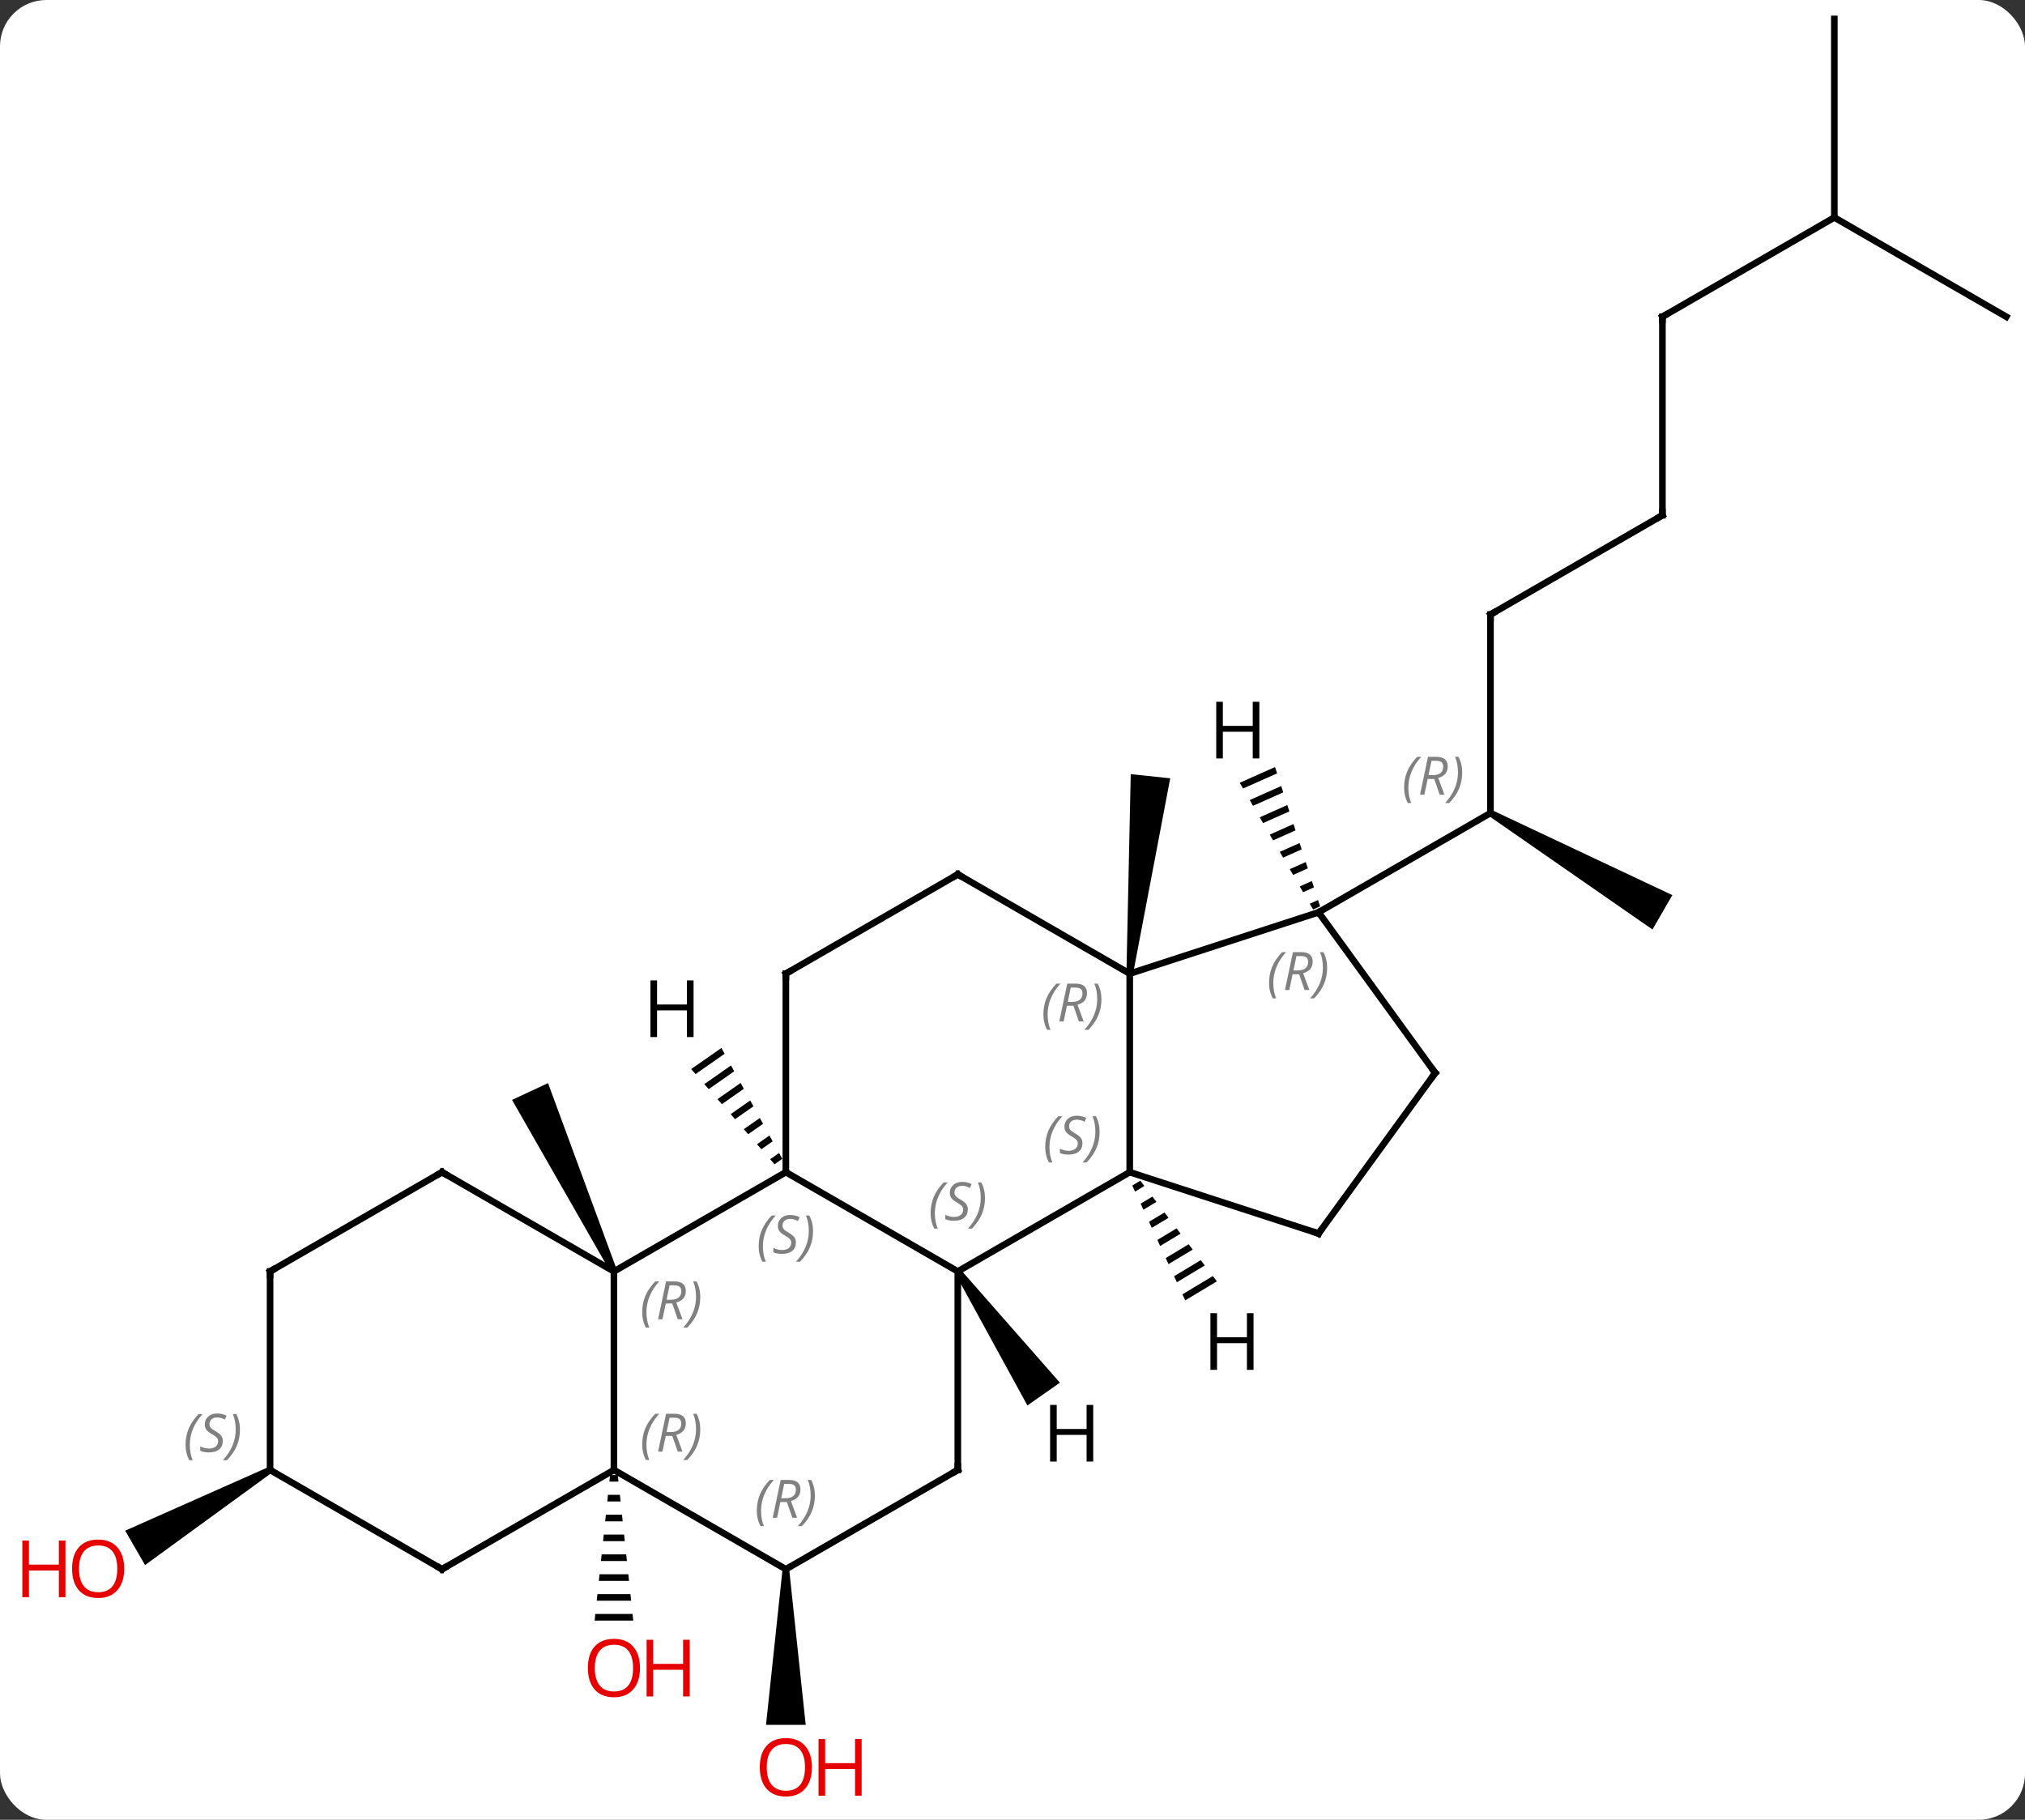 <svg width="306" viewBox="0 0 306 275" style="fill-opacity:1; color-rendering:auto; color-interpolation:auto; text-rendering:auto; stroke:black; stroke-linecap:square; stroke-miterlimit:10; shape-rendering:auto; stroke-opacity:1; fill:black; stroke-dasharray:none; font-weight:normal; stroke-width:1; font-family:'Open Sans'; font-style:normal; stroke-linejoin:miter; font-size:12; stroke-dashoffset:0; image-rendering:auto;" height="275" class="cas-substance-image" xmlns:xlink="http://www.w3.org/1999/xlink" xmlns="http://www.w3.org/2000/svg"><rect x="0" y="0" width="306" height="275" fill="#333333" stroke="none"/><svg class="cas-substance-single-component"><rect y="0" x="0" width="306" stroke="none" ry="7" rx="7" height="275" fill="white" class="cas-substance-group"/><svg y="0" x="0" width="306" viewBox="0 0 306 275" style="fill:black;" height="275" class="cas-substance-single-component-image"><svg><g><g transform="translate(159,135)" style="text-rendering:geometricPrecision; color-rendering:optimizeQuality; color-interpolation:linearRGB; stroke-linecap:butt; image-rendering:optimizeQuality;"><path style="stroke:none;" d="M-65.775 56.924 L-66.681 57.346 L-81.625 31.214 L-76.187 28.678 Z"/><path style="stroke:none;" d="M-66.809 87.897 L-66.915 88.897 L-65.541 88.897 L-65.647 87.897 ZM-67.128 90.897 L-67.234 91.897 L-65.222 91.897 L-65.328 90.897 ZM-67.447 93.897 L-67.553 94.897 L-64.903 94.897 L-65.009 93.897 ZM-67.765 96.897 L-67.872 97.897 L-64.584 97.897 L-64.691 96.897 ZM-68.084 99.897 L-68.191 100.897 L-64.265 100.897 L-64.372 99.897 ZM-68.403 102.897 L-68.509 103.897 L-63.947 103.897 L-64.053 102.897 ZM-68.722 105.897 L-68.828 106.897 L-63.628 106.897 L-63.734 105.897 ZM-69.041 108.897 L-69.147 109.897 L-63.309 109.897 L-63.415 108.897 Z"/><path style="stroke:none;" d="M12.212 12.187 L11.218 12.083 L11.866 -18.014 L17.834 -17.387 Z"/><path style="stroke:none;" d="M-40.748 102.135 L-39.748 102.135 L-37.248 125.658 L-43.248 125.658 Z"/><line y2="-42.135" y1="-12.135" x2="66.228" x1="66.228" style="fill:none;"/><path style="stroke:none;" d="M65.978 -11.702 L66.478 -12.568 L93.708 0.267 L90.708 5.463 Z"/><line y2="2.865" y1="-12.135" x2="40.248" x1="66.228" style="fill:none;"/><line y2="-57.135" y1="-42.135" x2="92.208" x1="66.228" style="fill:none;"/><line y2="-87.135" y1="-57.135" x2="92.208" x1="92.208" style="fill:none;"/><line y2="-102.135" y1="-87.135" x2="118.188" x1="92.208" style="fill:none;"/><line y2="-87.135" y1="-102.135" x2="144.171" x1="118.188" style="fill:none;"/><line y2="-132.135" y1="-102.135" x2="118.188" x1="118.188" style="fill:none;"/><path style="stroke:none;" d="M-118.438 86.702 L-117.938 87.568 L-137.083 101.507 L-140.083 96.311 Z"/><line y2="57.135" y1="42.135" x2="-14.265" x1="-40.248" style="fill:none;"/><line y2="57.135" y1="42.135" x2="-66.228" x1="-40.248" style="fill:none;"/><line y2="12.135" y1="42.135" x2="-40.248" x1="-40.248" style="fill:none;"/><line y2="42.135" y1="57.135" x2="11.715" x1="-14.265" style="fill:none;"/><line y2="87.135" y1="57.135" x2="-14.265" x1="-14.265" style="fill:none;"/><line y2="87.135" y1="57.135" x2="-66.228" x1="-66.228" style="fill:none;"/><line y2="42.135" y1="57.135" x2="-92.208" x1="-66.228" style="fill:none;"/><line y2="-2.865" y1="12.135" x2="-14.265" x1="-40.248" style="fill:none;"/><line y2="12.135" y1="42.135" x2="11.715" x1="11.715" style="fill:none;"/><line y2="51.405" y1="42.135" x2="40.248" x1="11.715" style="fill:none;"/><line y2="102.135" y1="87.135" x2="-40.248" x1="-14.265" style="fill:none;"/><line y2="102.135" y1="87.135" x2="-40.248" x1="-66.228" style="fill:none;"/><line y2="102.135" y1="87.135" x2="-92.208" x1="-66.228" style="fill:none;"/><line y2="57.135" y1="42.135" x2="-118.188" x1="-92.208" style="fill:none;"/><line y2="12.135" y1="-2.865" x2="11.715" x1="-14.265" style="fill:none;"/><line y2="2.865" y1="12.135" x2="40.248" x1="11.715" style="fill:none;"/><line y2="27.135" y1="51.405" x2="57.879" x1="40.248" style="fill:none;"/><line y2="87.135" y1="102.135" x2="-118.188" x1="-92.208" style="fill:none;"/><line y2="87.135" y1="57.135" x2="-118.188" x1="-118.188" style="fill:none;"/><line y2="27.135" y1="2.865" x2="57.879" x1="40.248" style="fill:none;"/><path style="stroke:none;" d="M-49.99 23.363 L-54.556 26.558 L-54.556 26.558 L-53.893 27.314 L-49.506 24.244 L-49.506 24.244 L-49.99 23.363 ZM-48.537 26.008 L-52.567 28.828 L-52.567 28.828 L-51.904 29.585 L-51.904 29.585 L-48.053 26.89 L-48.537 26.008 ZM-47.084 28.654 L-50.578 31.098 L-49.915 31.855 L-46.6 29.536 L-46.6 29.536 L-47.084 28.654 ZM-45.632 31.299 L-48.589 33.369 L-47.926 34.126 L-47.926 34.126 L-45.147 32.181 L-45.632 31.299 ZM-44.179 33.945 L-46.6 35.639 L-46.6 35.639 L-45.937 36.396 L-45.937 36.396 L-43.694 34.827 L-43.694 34.827 L-44.179 33.945 ZM-42.726 36.591 L-44.611 37.91 L-43.948 38.666 L-43.948 38.666 L-42.241 37.473 L-42.726 36.591 ZM-41.273 39.236 L-42.621 40.18 L-42.621 40.18 L-41.959 40.937 L-41.959 40.937 L-40.788 40.118 L-40.788 40.118 L-41.273 39.236 Z"/><path style="stroke:none;" d="M-14.675 57.422 L-13.855 56.848 L1.166 73.946 L-3.749 77.387 Z"/><path style="stroke:none;" d="M13.318 43.422 L12.099 44.155 L12.099 44.155 L12.521 45.069 L12.521 45.069 L13.926 44.223 L13.926 44.223 L13.318 43.422 ZM15.143 45.824 L13.363 46.895 L13.363 46.895 L13.784 47.809 L13.784 47.809 L15.752 46.625 L15.752 46.625 L15.143 45.824 ZM16.969 48.226 L14.626 49.635 L14.626 49.635 L15.047 50.548 L17.578 49.027 L16.969 48.226 ZM18.795 50.628 L15.89 52.375 L15.89 52.375 L16.311 53.288 L16.311 53.288 L19.403 51.428 L19.403 51.428 L18.795 50.628 ZM20.62 53.029 L17.153 55.115 L17.153 55.115 L17.574 56.028 L17.574 56.028 L21.229 53.83 L21.229 53.83 L20.62 53.029 ZM22.446 55.431 L18.417 57.855 L18.417 57.855 L18.838 58.768 L18.838 58.768 L23.054 56.232 L23.054 56.232 L22.446 55.431 ZM24.271 57.833 L19.68 60.595 L19.68 60.595 L20.101 61.508 L24.88 58.634 L24.271 57.833 Z"/><path style="stroke:none;" d="M33.673 -19.086 L28.333 -16.709 L28.333 -16.709 L28.837 -15.839 L28.837 -15.839 L33.983 -18.129 L33.983 -18.129 L33.673 -19.086 ZM34.601 -16.215 L29.845 -14.098 L29.845 -14.098 L30.35 -13.228 L34.911 -15.258 L34.601 -16.215 ZM35.53 -13.344 L31.358 -11.488 L31.358 -11.488 L31.862 -10.617 L35.839 -12.387 L35.53 -13.344 ZM36.458 -10.473 L32.871 -8.877 L33.375 -8.007 L36.767 -9.517 L36.458 -10.473 ZM37.386 -7.603 L34.383 -6.266 L34.383 -6.266 L34.887 -5.396 L37.695 -6.646 L37.386 -7.603 ZM38.314 -4.732 L35.896 -3.655 L36.4 -2.785 L36.4 -2.785 L38.624 -3.775 L38.314 -4.732 ZM39.242 -1.861 L37.408 -1.045 L37.912 -0.174 L39.552 -0.904 L39.242 -1.861 ZM40.171 1.01 L38.921 1.566 L39.425 2.436 L40.48 1.967 L40.171 1.01 Z"/></g><g transform="translate(159,135)" style="fill:rgb(230,0,0); text-rendering:geometricPrecision; color-rendering:optimizeQuality; image-rendering:optimizeQuality; font-family:'Open Sans'; stroke:rgb(230,0,0); color-interpolation:linearRGB;"><path style="stroke:none;" d="M-62.291 117.065 Q-62.291 119.127 -63.33 120.307 Q-64.369 121.487 -66.212 121.487 Q-68.103 121.487 -69.134 120.323 Q-70.165 119.158 -70.165 117.049 Q-70.165 114.955 -69.134 113.807 Q-68.103 112.658 -66.212 112.658 Q-64.353 112.658 -63.322 113.83 Q-62.291 115.002 -62.291 117.065 ZM-69.119 117.065 Q-69.119 118.799 -68.376 119.705 Q-67.634 120.612 -66.212 120.612 Q-64.79 120.612 -64.064 119.713 Q-63.337 118.815 -63.337 117.065 Q-63.337 115.33 -64.064 114.44 Q-64.79 113.549 -66.212 113.549 Q-67.634 113.549 -68.376 114.448 Q-69.119 115.346 -69.119 117.065 Z"/><path style="stroke:none;" d="M-54.775 121.362 L-55.775 121.362 L-55.775 117.33 L-60.291 117.33 L-60.291 121.362 L-61.291 121.362 L-61.291 112.799 L-60.291 112.799 L-60.291 116.44 L-55.775 116.44 L-55.775 112.799 L-54.775 112.799 L-54.775 121.362 Z"/><path style="stroke:none;" d="M-36.31 132.065 Q-36.31 134.127 -37.35 135.307 Q-38.389 136.487 -40.232 136.487 Q-42.123 136.487 -43.154 135.322 Q-44.185 134.158 -44.185 132.049 Q-44.185 129.955 -43.154 128.807 Q-42.123 127.658 -40.232 127.658 Q-38.373 127.658 -37.342 128.83 Q-36.31 130.002 -36.31 132.065 ZM-43.139 132.065 Q-43.139 133.799 -42.396 134.705 Q-41.654 135.612 -40.232 135.612 Q-38.81 135.612 -38.084 134.713 Q-37.357 133.815 -37.357 132.065 Q-37.357 130.33 -38.084 129.44 Q-38.81 128.549 -40.232 128.549 Q-41.654 128.549 -42.396 129.447 Q-43.139 130.346 -43.139 132.065 Z"/><path style="stroke:none;" d="M-28.795 136.362 L-29.795 136.362 L-29.795 132.33 L-34.31 132.33 L-34.31 136.362 L-35.31 136.362 L-35.31 127.799 L-34.31 127.799 L-34.31 131.44 L-29.795 131.44 L-29.795 127.799 L-28.795 127.799 L-28.795 136.362 Z"/></g><g transform="translate(159,135)" style="font-size:8.4px; fill:gray; text-rendering:geometricPrecision; image-rendering:optimizeQuality; color-rendering:optimizeQuality; font-family:'Open Sans'; font-style:italic; stroke:gray; color-interpolation:linearRGB;"><path style="stroke:none;" d="M53.179 -15.971 Q53.179 -17.299 53.648 -18.424 Q54.117 -19.549 55.148 -20.627 L55.757 -20.627 Q54.788 -19.565 54.304 -18.393 Q53.82 -17.221 53.82 -15.987 Q53.82 -14.659 54.257 -13.643 L53.742 -13.643 Q53.179 -14.674 53.179 -15.971 ZM56.739 -17.284 L56.239 -14.909 L55.583 -14.909 L56.786 -20.627 L58.036 -20.627 Q59.77 -20.627 59.77 -19.19 Q59.77 -17.83 58.333 -17.44 L59.27 -14.909 L58.552 -14.909 L57.724 -17.284 L56.739 -17.284 ZM57.317 -20.034 Q56.927 -18.112 56.864 -17.862 L57.52 -17.862 Q58.27 -17.862 58.677 -18.19 Q59.083 -18.518 59.083 -19.143 Q59.083 -19.612 58.825 -19.823 Q58.567 -20.034 57.974 -20.034 L57.317 -20.034 ZM61.956 -18.284 Q61.956 -16.955 61.48 -15.823 Q61.003 -14.69 59.988 -13.643 L59.378 -13.643 Q61.316 -15.799 61.316 -18.284 Q61.316 -19.612 60.878 -20.627 L61.394 -20.627 Q61.956 -19.565 61.956 -18.284 Z"/></g><g transform="translate(159,135)" style="stroke-linecap:butt; font-size:8.4px; text-rendering:geometricPrecision; image-rendering:optimizeQuality; color-rendering:optimizeQuality; font-family:'Open Sans'; font-style:italic; color-interpolation:linearRGB; stroke-miterlimit:5;"><path style="fill:none;" d="M66.228 -41.635 L66.228 -42.135 L66.661 -42.385"/><path style="fill:none;" d="M91.775 -56.885 L92.208 -57.135 L92.208 -57.635"/><path style="fill:none;" d="M92.208 -86.635 L92.208 -87.135 L92.641 -87.385"/></g><g transform="translate(159,135)" style="stroke-linecap:butt; fill:rgb(230,0,0); text-rendering:geometricPrecision; color-rendering:optimizeQuality; image-rendering:optimizeQuality; font-family:'Open Sans'; stroke:rgb(230,0,0); color-interpolation:linearRGB; stroke-miterlimit:5;"><path style="stroke:none;" d="M-140.233 102.065 Q-140.233 104.127 -141.273 105.307 Q-142.312 106.487 -144.155 106.487 Q-146.046 106.487 -147.077 105.323 Q-148.108 104.158 -148.108 102.049 Q-148.108 99.955 -147.077 98.807 Q-146.046 97.658 -144.155 97.658 Q-142.296 97.658 -141.265 98.83 Q-140.233 100.002 -140.233 102.065 ZM-147.062 102.065 Q-147.062 103.799 -146.319 104.705 Q-145.577 105.612 -144.155 105.612 Q-142.733 105.612 -142.007 104.713 Q-141.28 103.815 -141.28 102.065 Q-141.28 100.33 -142.007 99.44 Q-142.733 98.549 -144.155 98.549 Q-145.577 98.549 -146.319 99.448 Q-147.062 100.346 -147.062 102.065 Z"/><path style="stroke:none;" d="M-149.108 106.362 L-150.108 106.362 L-150.108 102.33 L-154.624 102.33 L-154.624 106.362 L-155.624 106.362 L-155.624 97.799 L-154.624 97.799 L-154.624 101.44 L-150.108 101.44 L-150.108 97.799 L-149.108 97.799 L-149.108 106.362 Z"/></g><g transform="translate(159,135)" style="stroke-linecap:butt; font-size:8.4px; fill:gray; text-rendering:geometricPrecision; image-rendering:optimizeQuality; color-rendering:optimizeQuality; font-family:'Open Sans'; font-style:italic; stroke:gray; color-interpolation:linearRGB; stroke-miterlimit:5;"><path style="stroke:none;" d="M-44.356 53.338 Q-44.356 52.01 -43.888 50.885 Q-43.419 49.76 -42.388 48.682 L-41.778 48.682 Q-42.747 49.744 -43.231 50.916 Q-43.716 52.088 -43.716 53.322 Q-43.716 54.651 -43.278 55.666 L-43.794 55.666 Q-44.356 54.635 -44.356 53.338 ZM-38.734 52.744 Q-38.734 53.572 -39.281 54.026 Q-39.828 54.479 -40.828 54.479 Q-41.234 54.479 -41.546 54.424 Q-41.859 54.369 -42.14 54.229 L-42.14 53.572 Q-41.515 53.901 -40.812 53.901 Q-40.187 53.901 -39.812 53.604 Q-39.437 53.307 -39.437 52.791 Q-39.437 52.479 -39.64 52.252 Q-39.843 52.026 -40.406 51.697 Q-40.999 51.369 -41.226 51.041 Q-41.453 50.713 -41.453 50.26 Q-41.453 49.526 -40.937 49.065 Q-40.421 48.604 -39.578 48.604 Q-39.203 48.604 -38.867 48.682 Q-38.531 48.76 -38.156 48.932 L-38.421 49.526 Q-38.671 49.369 -38.992 49.283 Q-39.312 49.197 -39.578 49.197 Q-40.109 49.197 -40.429 49.471 Q-40.749 49.744 -40.749 50.213 Q-40.749 50.416 -40.679 50.565 Q-40.609 50.713 -40.468 50.846 Q-40.328 50.979 -39.906 51.229 Q-39.343 51.572 -39.14 51.768 Q-38.937 51.963 -38.835 52.197 Q-38.734 52.432 -38.734 52.744 ZM-36.139 51.026 Q-36.139 52.354 -36.616 53.487 Q-37.092 54.619 -38.108 55.666 L-38.717 55.666 Q-36.78 53.51 -36.78 51.026 Q-36.78 49.697 -37.217 48.682 L-36.702 48.682 Q-36.139 49.744 -36.139 51.026 Z"/><path style="stroke:none;" d="M-18.374 48.338 Q-18.374 47.01 -17.905 45.885 Q-17.436 44.76 -16.405 43.682 L-15.796 43.682 Q-16.764 44.744 -17.249 45.916 Q-17.733 47.088 -17.733 48.322 Q-17.733 49.651 -17.296 50.666 L-17.811 50.666 Q-18.374 49.635 -18.374 48.338 ZM-12.751 47.744 Q-12.751 48.572 -13.298 49.026 Q-13.845 49.479 -14.845 49.479 Q-15.251 49.479 -15.564 49.424 Q-15.876 49.369 -16.157 49.229 L-16.157 48.572 Q-15.533 48.901 -14.829 48.901 Q-14.204 48.901 -13.829 48.604 Q-13.454 48.307 -13.454 47.791 Q-13.454 47.479 -13.658 47.252 Q-13.861 47.026 -14.423 46.697 Q-15.017 46.369 -15.243 46.041 Q-15.47 45.713 -15.47 45.26 Q-15.47 44.526 -14.954 44.065 Q-14.439 43.604 -13.595 43.604 Q-13.22 43.604 -12.884 43.682 Q-12.548 43.76 -12.173 43.932 L-12.439 44.526 Q-12.689 44.369 -13.009 44.283 Q-13.329 44.197 -13.595 44.197 Q-14.126 44.197 -14.447 44.471 Q-14.767 44.744 -14.767 45.213 Q-14.767 45.416 -14.697 45.565 Q-14.626 45.713 -14.486 45.846 Q-14.345 45.979 -13.923 46.229 Q-13.361 46.572 -13.158 46.768 Q-12.954 46.963 -12.853 47.197 Q-12.751 47.432 -12.751 47.744 ZM-10.157 46.026 Q-10.157 47.354 -10.633 48.487 Q-11.11 49.619 -12.126 50.666 L-12.735 50.666 Q-10.797 48.51 -10.797 46.026 Q-10.797 44.697 -11.235 43.682 L-10.719 43.682 Q-10.157 44.744 -10.157 46.026 Z"/><path style="stroke:none;" d="M-61.956 63.299 Q-61.956 61.971 -61.488 60.846 Q-61.019 59.721 -59.988 58.643 L-59.378 58.643 Q-60.347 59.705 -60.831 60.877 Q-61.316 62.049 -61.316 63.283 Q-61.316 64.612 -60.878 65.627 L-61.394 65.627 Q-61.956 64.596 -61.956 63.299 ZM-58.396 61.986 L-58.896 64.362 L-59.553 64.362 L-58.349 58.643 L-57.099 58.643 Q-55.365 58.643 -55.365 60.08 Q-55.365 61.44 -56.803 61.83 L-55.865 64.362 L-56.584 64.362 L-57.412 61.986 L-58.396 61.986 ZM-57.818 59.236 Q-58.209 61.158 -58.271 61.408 L-57.615 61.408 Q-56.865 61.408 -56.459 61.08 Q-56.053 60.752 -56.053 60.127 Q-56.053 59.658 -56.31 59.447 Q-56.568 59.236 -57.162 59.236 L-57.818 59.236 ZM-53.179 60.986 Q-53.179 62.315 -53.656 63.447 Q-54.132 64.58 -55.148 65.627 L-55.757 65.627 Q-53.82 63.471 -53.82 60.986 Q-53.82 59.658 -54.257 58.643 L-53.742 58.643 Q-53.179 59.705 -53.179 60.986 Z"/><path style="fill:none; stroke:black;" d="M-40.248 12.635 L-40.248 12.135 L-39.815 11.885"/><path style="stroke:none;" d="M-1.054 38.338 Q-1.054 37.01 -0.585 35.885 Q-0.116 34.76 0.915 33.682 L1.524 33.682 Q0.556 34.744 0.071 35.916 Q-0.413 37.088 -0.413 38.323 Q-0.413 39.651 0.024 40.666 L-0.491 40.666 Q-1.054 39.635 -1.054 38.338 ZM4.569 37.744 Q4.569 38.573 4.022 39.026 Q3.475 39.479 2.475 39.479 Q2.069 39.479 1.756 39.424 Q1.444 39.369 1.163 39.229 L1.163 38.573 Q1.788 38.901 2.491 38.901 Q3.116 38.901 3.491 38.604 Q3.866 38.307 3.866 37.791 Q3.866 37.479 3.663 37.252 Q3.459 37.026 2.897 36.698 Q2.303 36.369 2.077 36.041 Q1.85 35.713 1.85 35.26 Q1.85 34.526 2.366 34.065 Q2.881 33.604 3.725 33.604 Q4.1 33.604 4.436 33.682 Q4.772 33.76 5.147 33.932 L4.881 34.526 Q4.631 34.369 4.311 34.283 Q3.991 34.198 3.725 34.198 Q3.194 34.198 2.873 34.471 Q2.553 34.744 2.553 35.213 Q2.553 35.416 2.623 35.565 Q2.694 35.713 2.834 35.846 Q2.975 35.979 3.397 36.229 Q3.959 36.573 4.162 36.768 Q4.366 36.963 4.467 37.198 Q4.569 37.432 4.569 37.744 ZM7.163 36.026 Q7.163 37.354 6.687 38.487 Q6.21 39.619 5.194 40.666 L4.585 40.666 Q6.523 38.51 6.523 36.026 Q6.523 34.698 6.085 33.682 L6.601 33.682 Q7.163 34.744 7.163 36.026 Z"/><path style="fill:none; stroke:black;" d="M-14.265 86.635 L-14.265 87.135 L-14.698 87.385"/><path style="stroke:none;" d="M-61.956 83.299 Q-61.956 81.971 -61.488 80.846 Q-61.019 79.721 -59.988 78.643 L-59.378 78.643 Q-60.347 79.705 -60.831 80.877 Q-61.316 82.049 -61.316 83.284 Q-61.316 84.612 -60.878 85.627 L-61.394 85.627 Q-61.956 84.596 -61.956 83.299 ZM-58.396 81.987 L-58.896 84.362 L-59.553 84.362 L-58.349 78.643 L-57.099 78.643 Q-55.365 78.643 -55.365 80.08 Q-55.365 81.44 -56.803 81.83 L-55.865 84.362 L-56.584 84.362 L-57.412 81.987 L-58.396 81.987 ZM-57.818 79.237 Q-58.209 81.159 -58.271 81.409 L-57.615 81.409 Q-56.865 81.409 -56.459 81.08 Q-56.053 80.752 -56.053 80.127 Q-56.053 79.659 -56.31 79.448 Q-56.568 79.237 -57.162 79.237 L-57.818 79.237 ZM-53.179 80.987 Q-53.179 82.315 -53.656 83.448 Q-54.132 84.58 -55.148 85.627 L-55.757 85.627 Q-53.82 83.471 -53.82 80.987 Q-53.82 79.659 -54.257 78.643 L-53.742 78.643 Q-53.179 79.705 -53.179 80.987 Z"/><path style="fill:none; stroke:black;" d="M-91.775 42.385 L-92.208 42.135 L-92.641 42.385"/><path style="fill:none; stroke:black;" d="M-14.698 -2.615 L-14.265 -2.865 L-13.832 -2.615"/><path style="stroke:none;" d="M-1.334 18.299 Q-1.334 16.971 -0.865 15.846 Q-0.396 14.721 0.635 13.643 L1.244 13.643 Q0.275 14.705 -0.209 15.877 Q-0.693 17.049 -0.693 18.283 Q-0.693 19.611 -0.256 20.627 L-0.771 20.627 Q-1.334 19.596 -1.334 18.299 ZM2.226 16.986 L1.726 19.361 L1.07 19.361 L2.273 13.643 L3.523 13.643 Q5.257 13.643 5.257 15.08 Q5.257 16.44 3.82 16.83 L4.757 19.361 L4.039 19.361 L3.211 16.986 L2.226 16.986 ZM2.804 14.236 Q2.414 16.158 2.351 16.408 L3.007 16.408 Q3.757 16.408 4.164 16.08 Q4.57 15.752 4.57 15.127 Q4.57 14.658 4.312 14.447 Q4.054 14.236 3.461 14.236 L2.804 14.236 ZM7.443 15.986 Q7.443 17.315 6.967 18.447 Q6.49 19.58 5.475 20.627 L4.865 20.627 Q6.803 18.471 6.803 15.986 Q6.803 14.658 6.365 13.643 L6.881 13.643 Q7.443 14.705 7.443 15.986 Z"/><path style="fill:none; stroke:black;" d="M39.773 51.251 L40.248 51.405 L40.542 51.001"/><path style="stroke:none;" d="M-44.636 93.299 Q-44.636 91.971 -44.168 90.846 Q-43.699 89.721 -42.668 88.643 L-42.058 88.643 Q-43.027 89.705 -43.511 90.877 Q-43.996 92.049 -43.996 93.283 Q-43.996 94.612 -43.558 95.627 L-44.074 95.627 Q-44.636 94.596 -44.636 93.299 ZM-41.076 91.987 L-41.576 94.362 L-42.233 94.362 L-41.029 88.643 L-39.779 88.643 Q-38.045 88.643 -38.045 90.08 Q-38.045 91.44 -39.483 91.83 L-38.545 94.362 L-39.264 94.362 L-40.092 91.987 L-41.076 91.987 ZM-40.498 89.237 Q-40.889 91.158 -40.951 91.408 L-40.295 91.408 Q-39.545 91.408 -39.139 91.08 Q-38.733 90.752 -38.733 90.127 Q-38.733 89.658 -38.99 89.448 Q-39.248 89.237 -39.842 89.237 L-40.498 89.237 ZM-35.859 90.987 Q-35.859 92.315 -36.336 93.448 Q-36.812 94.58 -37.828 95.627 L-38.437 95.627 Q-36.5 93.471 -36.5 90.987 Q-36.5 89.658 -36.937 88.643 L-36.422 88.643 Q-35.859 89.705 -35.859 90.987 Z"/><path style="fill:none; stroke:black;" d="M-91.775 101.885 L-92.208 102.135 L-92.641 101.885"/><path style="fill:none; stroke:black;" d="M-117.755 56.885 L-118.188 57.135 L-118.188 57.635"/><path style="stroke:none;" d="M32.769 13.54 Q32.769 12.211 33.237 11.086 Q33.706 9.961 34.737 8.883 L35.347 8.883 Q34.378 9.946 33.894 11.118 Q33.409 12.29 33.409 13.524 Q33.409 14.852 33.847 15.868 L33.331 15.868 Q32.769 14.836 32.769 13.54 ZM36.329 12.227 L35.829 14.602 L35.173 14.602 L36.376 8.883 L37.626 8.883 Q39.36 8.883 39.36 10.321 Q39.36 11.68 37.923 12.071 L38.86 14.602 L38.141 14.602 L37.313 12.227 L36.329 12.227 ZM36.907 9.477 Q36.516 11.399 36.454 11.649 L37.11 11.649 Q37.86 11.649 38.266 11.321 Q38.673 10.993 38.673 10.368 Q38.673 9.899 38.415 9.688 Q38.157 9.477 37.563 9.477 L36.907 9.477 ZM41.546 11.227 Q41.546 12.555 41.069 13.688 Q40.593 14.821 39.577 15.868 L38.968 15.868 Q40.905 13.711 40.905 11.227 Q40.905 9.899 40.468 8.883 L40.983 8.883 Q41.546 9.946 41.546 11.227 Z"/><path style="fill:none; stroke:black;" d="M57.585 27.54 L57.879 27.135 L57.585 26.73"/><path style="stroke:none;" d="M-130.957 83.338 Q-130.957 82.01 -130.488 80.885 Q-130.019 79.76 -128.988 78.682 L-128.379 78.682 Q-129.347 79.745 -129.832 80.916 Q-130.316 82.088 -130.316 83.323 Q-130.316 84.651 -129.879 85.666 L-130.394 85.666 Q-130.957 84.635 -130.957 83.338 ZM-125.334 82.745 Q-125.334 83.573 -125.881 84.026 Q-126.428 84.479 -127.428 84.479 Q-127.834 84.479 -128.147 84.424 Q-128.459 84.37 -128.74 84.229 L-128.74 83.573 Q-128.115 83.901 -127.412 83.901 Q-126.787 83.901 -126.412 83.604 Q-126.037 83.307 -126.037 82.791 Q-126.037 82.479 -126.24 82.252 Q-126.444 82.026 -127.006 81.698 Q-127.6 81.37 -127.826 81.041 Q-128.053 80.713 -128.053 80.26 Q-128.053 79.526 -127.537 79.065 Q-127.022 78.604 -126.178 78.604 Q-125.803 78.604 -125.467 78.682 Q-125.131 78.76 -124.756 78.932 L-125.022 79.526 Q-125.272 79.37 -125.592 79.284 Q-125.912 79.198 -126.178 79.198 Q-126.709 79.198 -127.03 79.471 Q-127.35 79.745 -127.35 80.213 Q-127.35 80.416 -127.28 80.565 Q-127.209 80.713 -127.069 80.846 Q-126.928 80.979 -126.506 81.229 Q-125.944 81.573 -125.74 81.768 Q-125.537 81.963 -125.436 82.198 Q-125.334 82.432 -125.334 82.745 ZM-122.74 81.026 Q-122.74 82.354 -123.216 83.487 Q-123.693 84.62 -124.709 85.666 L-125.318 85.666 Q-123.38 83.51 -123.38 81.026 Q-123.38 79.698 -123.818 78.682 L-123.302 78.682 Q-122.74 79.745 -122.74 81.026 Z"/></g><g transform="translate(159,135)" style="stroke-linecap:butt; text-rendering:geometricPrecision; color-rendering:optimizeQuality; image-rendering:optimizeQuality; font-family:'Open Sans'; color-interpolation:linearRGB; stroke-miterlimit:5;"><path style="stroke:none;" d="M-54.195 21.718 L-55.195 21.718 L-55.195 17.687 L-59.711 17.687 L-59.711 21.718 L-60.711 21.718 L-60.711 13.156 L-59.711 13.156 L-59.711 16.796 L-55.195 16.796 L-55.195 13.156 L-54.195 13.156 L-54.195 21.718 Z"/><path style="stroke:none;" d="M6.198 85.867 L5.198 85.867 L5.198 81.836 L0.682 81.836 L0.682 85.867 L-0.318 85.867 L-0.318 77.305 L0.682 77.305 L0.682 80.945 L5.198 80.945 L5.198 77.305 L6.198 77.305 L6.198 85.867 Z"/><path style="stroke:none;" d="M30.423 72.007 L29.423 72.007 L29.423 67.976 L24.907 67.976 L24.907 72.007 L23.907 72.007 L23.907 63.445 L24.907 63.445 L24.907 67.085 L29.423 67.085 L29.423 63.445 L30.423 63.445 L30.423 72.007 Z"/><path style="stroke:none;" d="M31.302 -20.387 L30.302 -20.387 L30.302 -24.418 L25.786 -24.418 L25.786 -20.387 L24.786 -20.387 L24.786 -28.949 L25.786 -28.949 L25.786 -25.309 L30.302 -25.309 L30.302 -28.949 L31.302 -28.949 L31.302 -20.387 Z"/></g></g></svg></svg></svg></svg>
